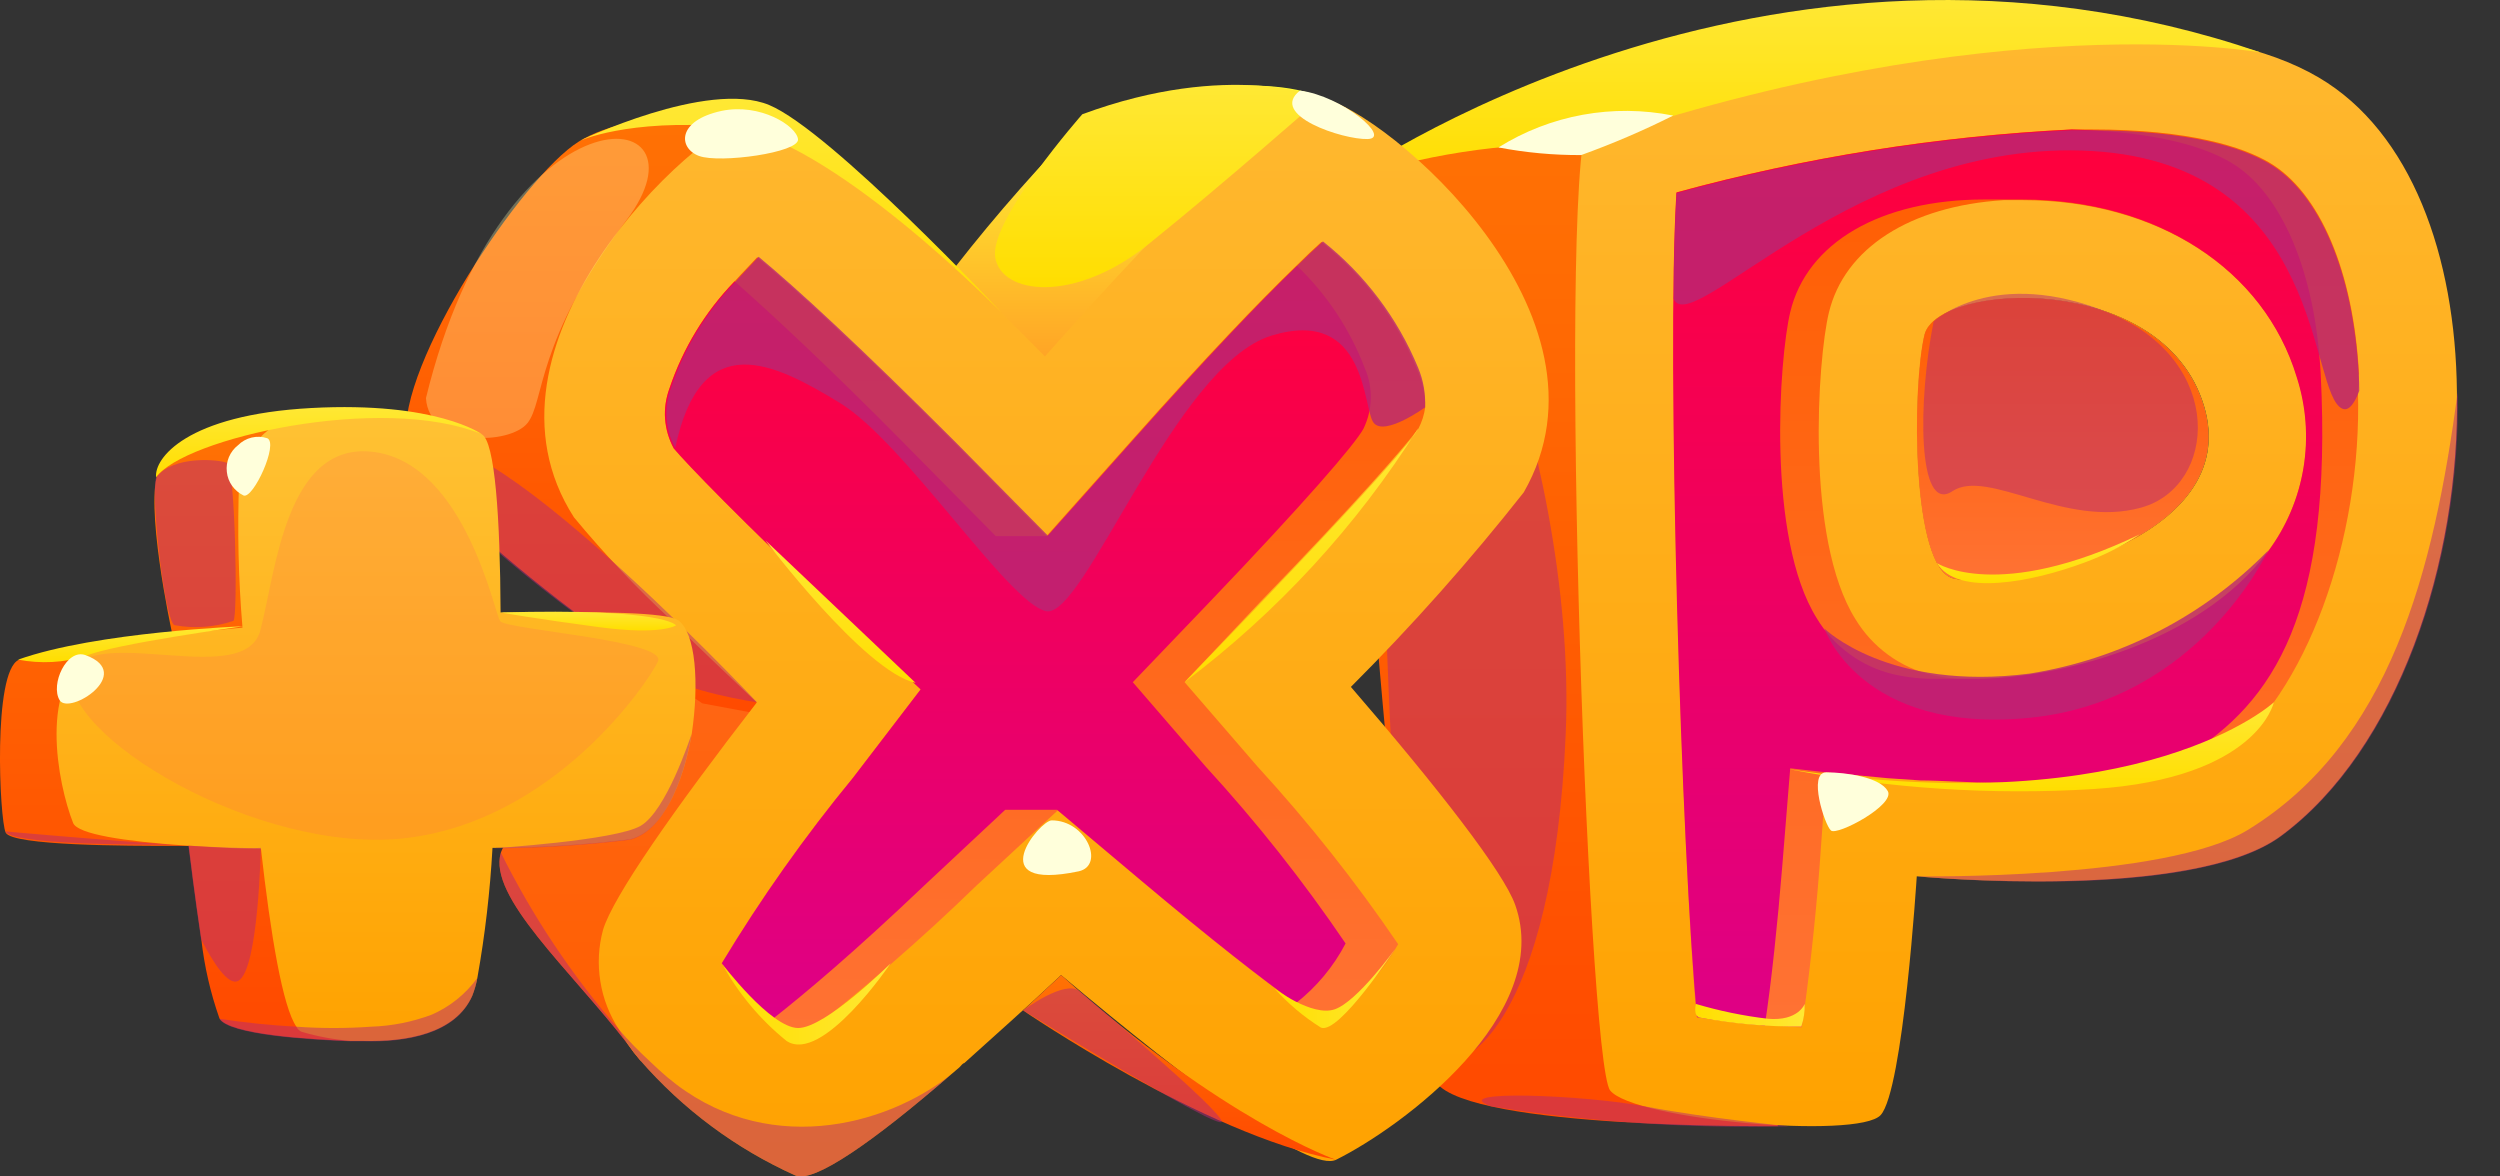 <svg width="34" height="16" viewBox="0 0 34 16" fill="none" xmlns="http://www.w3.org/2000/svg">
<rect x="0" y="0" width="34" height="16" fill="#333333" stroke="none"/>
<g id="Group 1261160110">
<path id="Vector" d="M21.636 1.554C21.636 1.554 18.772 1.959 18.475 2.379C18.177 2.799 19.048 14.085 19.532 14.723C20.017 15.361 24.178 15.315 24.178 15.315L21.636 1.554Z" fill="url(#paint0_linear_567_12020)"/>
<path id="Vector_2" d="M31.535 1.054C28.689 -0.62 21.637 1.554 21.637 1.554C21.159 1.888 21.582 14.432 21.898 14.83C22.214 15.229 25.271 15.499 25.577 15.165C25.884 14.83 26.068 11.918 26.068 11.918C26.068 11.918 29.799 12.273 31.023 11.366C32.602 10.197 33.46 7.649 33.414 5.328C33.396 3.486 32.795 1.796 31.535 1.054ZM26.175 4.556C26.347 3.841 29.416 3.673 29.974 5.518C30.532 7.364 27.349 8.045 26.571 7.867C25.997 7.744 26.006 5.273 26.175 4.556Z" fill="url(#paint1_linear_567_12020)"/>
<path id="Vector_3" d="M26.871 9.232C26.785 9.232 26.702 9.232 26.625 9.232C26.508 9.223 26.391 9.206 26.276 9.18C26.06 9.129 25.857 9.036 25.678 8.905C25.499 8.774 25.348 8.609 25.233 8.419C24.547 7.325 24.721 4.881 24.872 4.255C25.083 3.372 25.982 2.802 27.248 2.722H27.506C29.345 2.722 30.799 3.67 31.243 5.135C31.369 5.534 31.398 5.957 31.328 6.369C31.257 6.782 31.09 7.171 30.838 7.505C29.9 8.769 27.953 9.232 26.871 9.232ZM32.083 5.092C32.01 3.694 31.55 2.612 30.857 2.207C30.51 2.005 29.805 1.76 28.435 1.76H28.171C26.357 1.85 24.558 2.136 22.805 2.615C22.784 2.983 22.771 3.477 22.765 4.053C22.735 6.963 22.909 12.007 23.072 13.831C23.323 13.874 23.642 13.917 23.992 13.944C24.16 13.944 24.335 13.969 24.504 13.972C24.593 13.393 24.688 12.534 24.743 11.826L24.838 10.504V10.458L26.19 10.584L26.632 10.615C26.837 10.615 27.098 10.639 27.392 10.642H27.699C29.318 10.642 30.063 10.406 30.228 10.283C31.354 9.453 32.129 7.349 32.068 5.31C32.083 5.243 32.08 5.166 32.077 5.092H32.083Z" fill="url(#paint2_linear_567_12020)"/>
<path id="Vector_4" d="M31.562 5.092C31.488 3.694 31.028 2.612 30.335 2.207C30.013 2.017 29.385 1.793 28.189 1.762H28.165C26.35 1.853 24.551 2.139 22.799 2.618C22.661 4.847 22.866 11.648 23.081 13.834C23.332 13.877 23.651 13.92 24.001 13.947C24.09 13.371 24.178 12.528 24.237 11.801L24.347 10.449L24.838 10.504L25.678 10.584L26.119 10.614C26.389 10.614 26.766 10.645 27.18 10.645H27.487C28.903 10.617 29.556 10.391 29.722 10.289C30.93 9.55 31.724 8.33 31.562 5.092ZM30.847 7.499C29.9 8.769 27.953 9.232 26.861 9.232C26.776 9.232 26.693 9.232 26.616 9.232H26.346C26.146 9.235 25.947 9.215 25.751 9.17C25.536 9.119 25.332 9.026 25.154 8.895C24.974 8.765 24.823 8.6 24.709 8.41C24.022 7.315 24.197 4.872 24.347 4.246C24.571 3.302 25.574 2.713 26.99 2.713H27.238H27.496C29.336 2.713 30.789 3.66 31.234 5.126C31.363 5.524 31.395 5.947 31.328 6.359C31.261 6.772 31.096 7.163 30.847 7.499Z" fill="url(#paint3_linear_567_12020)"/>
<path id="Vector_5" d="M26.566 7.867C25.993 7.739 26.002 5.273 26.171 4.556C26.339 3.838 29.412 3.673 29.97 5.519C30.528 7.364 27.345 8.051 26.566 7.867Z" fill="url(#paint4_linear_567_12020)"/>
<path id="Vector_6" d="M26.566 7.867C25.993 7.739 26.002 5.273 26.171 4.556C26.339 3.838 29.412 3.673 29.97 5.519C30.528 7.364 27.345 8.051 26.566 7.867Z" fill="url(#paint5_linear_567_12020)"/>
<path id="Vector_7" d="M18.273 2.465C18.273 2.465 23.977 -1.604 30.747 0.714C30.747 0.714 27.119 0.055 21.548 1.959C20.435 1.934 19.327 2.106 18.273 2.465Z" fill="url(#paint6_linear_567_12020)"/>
<g id="Vector_8" style="mix-blend-mode:multiply" opacity="0.5">
<path d="M26.297 4.372C26.083 5.448 26.073 6.999 26.552 6.681C27.03 6.362 28.085 7.19 29.118 6.904C30.151 6.619 30.277 4.918 28.698 4.261C27.119 3.605 26.297 4.372 26.297 4.372Z" fill="#B82774"/>
</g>
<g id="Vector_9" style="mix-blend-mode:multiply" opacity="0.5">
<path d="M18.939 2.805C19.365 1.272 21.462 6.046 21.294 9.98C21.125 13.914 19.865 14.763 19.402 14.352C18.939 13.941 18.589 4.065 18.939 2.805Z" fill="#B82774"/>
</g>
<g id="Vector_10" style="mix-blend-mode:multiply" opacity="0.5">
<path d="M20.284 15.048C19.637 14.815 21.55 14.889 22.378 15.048C23.206 15.207 24.331 15.318 24.331 15.318C22.976 15.35 21.622 15.26 20.284 15.048Z" fill="#B82774"/>
</g>
<g id="Vector_11" style="mix-blend-mode:multiply" opacity="0.5">
<path d="M33.425 5.328C33.471 7.649 32.612 10.197 31.033 11.366C29.807 12.286 26.078 11.918 26.078 11.918C26.078 11.918 29.451 11.97 30.567 11.289C32.505 10.102 33.1 7.772 33.425 5.328Z" fill="#B82774"/>
</g>
<path id="Vector_12" d="M26.344 7.659C26.344 7.659 27.169 8.198 29.103 7.266C28.866 7.425 28.611 7.555 28.343 7.653C27.635 7.916 26.617 8.116 26.344 7.659Z" fill="url(#paint7_linear_567_12020)"/>
<g id="Vector_13" style="mix-blend-mode:multiply" opacity="0.8">
<path d="M32.086 5.316C32.018 5.497 31.939 5.595 31.856 5.558C31.39 5.359 31.644 2.241 28.453 2.054C25.261 1.867 23.001 4.629 22.762 4.065C22.762 3.489 22.78 2.995 22.802 2.627C24.554 2.149 26.353 1.862 28.167 1.772H28.431C29.802 1.772 30.507 2.017 30.853 2.219C31.546 2.624 32.006 3.706 32.08 5.105C32.083 5.166 32.086 5.243 32.086 5.316Z" fill="#B82774"/>
</g>
<g id="Vector_14" style="mix-blend-mode:multiply" opacity="0.8">
<path d="M24.812 8.548C24.812 8.548 25.68 9.406 27.603 9.161C28.835 8.965 29.973 8.378 30.847 7.487C30.847 7.487 29.905 9.535 27.603 9.762C25.3 9.989 24.812 8.548 24.812 8.548Z" fill="#B82774"/>
</g>
<path id="Vector_15" d="M24.332 10.461C25.695 10.725 27.086 10.816 28.471 10.731C30.71 10.584 30.924 9.551 30.924 9.551C30.924 9.551 29.155 11.197 24.332 10.461Z" fill="url(#paint8_linear_567_12020)"/>
<path id="Vector_16" d="M20.379 2.005C20.75 2.076 21.127 2.111 21.504 2.109C21.931 1.955 22.349 1.776 22.755 1.572C21.937 1.408 21.087 1.562 20.379 2.005Z" fill="#FFFFDB"/>
<g id="Vector_17" style="mix-blend-mode:soft-light">
<path d="M24.837 10.504C24.585 10.504 24.815 11.222 24.901 11.295C24.987 11.369 25.778 10.946 25.674 10.759C25.57 10.572 25.116 10.504 24.837 10.504Z" fill="#FFFFDB"/>
</g>
<path id="Vector_18" d="M23.063 13.653C23.382 13.748 23.71 13.816 24.041 13.855C24.458 13.892 24.544 13.653 24.544 13.653C24.547 13.757 24.531 13.861 24.498 13.96C24.036 13.965 23.575 13.925 23.121 13.84C23.023 13.825 23.063 13.653 23.063 13.653Z" fill="url(#paint9_linear_567_12020)"/>
<path id="Vector_19" d="M17.967 1.327C17.967 1.327 10.243 14.184 8.842 14.438C8.819 14.447 8.794 14.449 8.77 14.446C8.746 14.442 8.723 14.432 8.704 14.417C8.645 14.348 8.59 14.276 8.539 14.202C7.757 13.19 6.631 12.194 6.812 11.596C6.88 11.366 7.867 10.047 9.13 8.435C10.357 6.871 11.841 5.025 12.985 3.639C13.555 2.908 14.17 2.212 14.824 1.554C15.296 1.281 17.207 0.962 17.967 1.327Z" fill="url(#paint10_linear_567_12020)"/>
<path id="Vector_20" d="M10.282 1.539C10.282 1.539 8.635 1.45 7.872 1.925C7.108 2.4 5.4 4.96 5.526 5.975C5.652 6.99 9.552 9.566 9.552 9.566L11.772 9.98L8.157 5.509L10.426 1.554L10.282 1.539Z" fill="url(#paint11_linear_567_12020)"/>
<path id="Vector_21" d="M20.723 6.696C19.992 7.623 19.207 8.507 18.372 9.342C19.567 10.725 20.453 11.868 20.607 12.307C21.134 13.794 19.074 15.324 18.172 15.772C17.817 15.95 16.247 14.787 14.431 13.261C13.972 13.693 13.512 14.098 13.113 14.459C13.095 14.459 13.07 14.493 13.049 14.515L12.941 14.607C11.88 15.526 11.065 16.097 10.816 15.986C10.007 15.622 9.286 15.086 8.704 14.416C8.645 14.348 8.59 14.276 8.538 14.202C8.495 14.137 8.456 14.07 8.419 14.002C8.289 13.805 8.202 13.582 8.165 13.348C8.127 13.115 8.139 12.876 8.201 12.647C8.333 12.2 9.167 11.007 10.292 9.554C9.869 9.152 9.47 8.775 9.13 8.434C8.658 7.998 8.215 7.531 7.806 7.036C6.312 4.712 9.382 1.79 10.286 1.539C10.568 1.462 11.635 2.345 12.984 3.639C13.377 4.01 13.788 4.421 14.211 4.847C16.004 2.829 17.584 1.244 17.967 1.327C18.881 1.533 22.103 4.289 20.723 6.696Z" fill="url(#paint12_linear_567_12020)"/>
<path id="Vector_22" d="M19.383 5.54C19.369 5.641 19.338 5.738 19.291 5.828C19.131 6.043 18.442 6.84 17.145 8.18L16.111 9.278L17.102 10.425C17.797 11.183 18.436 11.99 19.015 12.841C18.767 13.271 18.423 13.639 18.009 13.914C17.905 13.846 17.782 13.761 17.632 13.653C17.181 13.331 16.51 12.81 15.523 11.979L14.385 11.022L14.051 11.329L13.287 12.037C12.527 12.776 11.725 13.471 10.886 14.119C10.761 14.037 10.64 13.948 10.525 13.852C10.236 13.657 9.994 13.401 9.816 13.101C10.349 12.218 10.946 11.374 11.601 10.578L12.521 9.376L11.414 8.336C10.065 7.064 9.335 6.304 9.163 6.098C9.096 5.974 9.056 5.837 9.045 5.697C9.035 5.556 9.056 5.415 9.105 5.283C9.288 4.737 9.591 4.239 9.991 3.826C10.098 3.707 10.209 3.596 10.298 3.498C10.813 3.924 11.681 4.725 12.978 6.021L13.861 6.917L14.232 7.291L15.418 5.96C16.396 4.862 17.12 4.105 17.626 3.618C17.755 3.489 17.874 3.378 17.972 3.29C18.543 3.742 18.989 4.333 19.266 5.007C19.345 5.173 19.384 5.356 19.383 5.54Z" fill="url(#paint13_linear_567_12020)"/>
<path id="Vector_23" d="M16.455 8.183L15.406 9.278L16.396 10.424C17.089 11.179 17.725 11.983 18.3 12.831C18.135 13.147 17.904 13.424 17.623 13.644C17.172 13.322 16.501 12.801 15.513 11.97L14.376 11.013H13.671L12.576 12.037C11.61 12.957 10.951 13.509 10.515 13.852C10.23 13.656 9.992 13.4 9.816 13.101C10.349 12.218 10.946 11.374 11.601 10.578L12.521 9.376L11.414 8.336C10.065 7.064 9.335 6.303 9.163 6.098C9.096 5.974 9.056 5.837 9.045 5.696C9.035 5.556 9.056 5.415 9.105 5.282C9.288 4.737 9.591 4.239 9.991 3.826C10.515 4.289 11.27 4.991 12.288 6.021L13.542 7.291H14.247L15.434 5.96C16.412 4.862 17.135 4.105 17.641 3.617C18.047 4.007 18.361 4.481 18.561 5.006C18.618 5.137 18.646 5.278 18.643 5.421C18.64 5.563 18.605 5.703 18.543 5.831C18.426 6.046 17.736 6.843 16.455 8.183Z" fill="url(#paint14_linear_567_12020)"/>
<path id="Vector_24" d="M13.914 13.742C13.914 13.742 16.367 15.425 18.167 15.772C18.167 15.772 16.634 15.241 14.432 13.261L13.914 13.742Z" fill="url(#paint15_linear_567_12020)"/>
<path id="Vector_25" d="M7.875 1.919C7.875 1.919 8.531 1.612 9.893 1.723C11.254 1.833 13.624 4.255 13.624 4.255C13.624 4.255 11.3 1.778 10.46 1.428C9.62 1.079 7.875 1.919 7.875 1.919Z" fill="url(#paint16_linear_567_12020)"/>
<path id="Vector_26" d="M14.719 1.554C14.719 1.554 13.452 2.992 13.535 3.501C13.618 4.01 14.614 4.13 15.62 3.32C16.626 2.511 17.972 1.327 17.972 1.327C17.972 1.327 16.718 0.815 14.719 1.554Z" fill="url(#paint17_linear_567_12020)"/>
<g id="Vector_27" style="mix-blend-mode:multiply" opacity="0.5">
<path d="M5.668 6.313C5.944 4.939 10.295 9.551 10.295 9.551C10.295 9.551 9.317 9.413 8.903 9.118C8.489 8.824 6.315 7.374 5.668 6.313Z" fill="#B82774"/>
</g>
<g id="Vector_28" style="mix-blend-mode:multiply" opacity="0.5">
<path d="M13.914 13.742C13.914 13.742 14.484 13.313 14.684 13.481C14.883 13.65 16.618 15.11 16.615 15.254C16.612 15.398 13.914 13.742 13.914 13.742Z" fill="#B82774"/>
</g>
<g id="Vector_29" style="mix-blend-mode:multiply" opacity="0.5">
<path d="M12.942 14.607C11.881 15.527 11.065 16.097 10.817 15.986C10.007 15.622 9.286 15.087 8.704 14.417C8.645 14.348 8.59 14.276 8.539 14.202C7.757 13.19 6.631 12.194 6.812 11.596C7.243 12.463 7.783 13.272 8.419 14.003C8.551 14.156 8.693 14.301 8.842 14.438C8.919 14.512 8.995 14.582 9.075 14.65C10.387 15.753 12.043 15.327 12.942 14.607Z" fill="#B82774"/>
</g>
<g id="Vector_30" style="mix-blend-mode:soft-light" opacity="0.3">
<path d="M5.793 5.414C5.833 6.083 6.934 6.052 7.173 5.755C7.412 5.457 7.274 4.639 8.519 2.995C9.764 1.352 6.851 1.079 5.793 5.414Z" fill="#FFFFB1"/>
</g>
<path id="Vector_31" d="M16.109 9.278C16.109 9.278 19.2 6.104 19.289 5.822C18.448 7.158 17.37 8.329 16.109 9.278Z" fill="url(#paint18_linear_567_12020)"/>
<path id="Vector_32" d="M10.41 7.349C10.41 7.349 11.759 9.137 12.452 9.287L10.41 7.349Z" fill="url(#paint19_linear_567_12020)"/>
<g id="Vector_33" style="mix-blend-mode:multiply" opacity="0.8">
<path d="M19.381 5.54C19.381 5.54 18.832 5.938 18.682 5.751C18.532 5.564 18.599 4.163 17.29 4.565C15.98 4.967 14.742 8.431 14.224 8.312C13.705 8.192 12.307 6.018 11.421 5.479C10.535 4.939 9.535 4.427 9.183 6.092C9.115 5.968 9.075 5.831 9.065 5.69C9.055 5.55 9.075 5.408 9.125 5.276C9.307 4.731 9.61 4.233 10.011 3.82C10.118 3.7 10.228 3.59 10.317 3.492C10.832 3.918 11.7 4.718 12.997 6.015L13.88 6.91L14.251 7.285L15.438 5.954C16.416 4.856 17.14 4.099 17.645 3.611C17.774 3.483 17.894 3.372 17.992 3.283C18.563 3.736 19.008 4.327 19.286 5C19.358 5.171 19.39 5.355 19.381 5.54Z" fill="#B82774"/>
</g>
<path id="Vector_34" d="M17.68 1.232C17.247 1.566 18.265 1.901 18.599 1.891C18.933 1.882 18.256 1.306 17.68 1.232Z" fill="#FFFFDB"/>
<path id="Vector_35" d="M9.814 1.508C9.201 1.64 9.225 2.017 9.507 2.121C9.789 2.225 10.872 2.075 10.853 1.894C10.835 1.713 10.338 1.398 9.814 1.508Z" fill="#FFFFDB"/>
<g id="Vector_36" style="mix-blend-mode:soft-light">
<path d="M14.303 11.157C14.143 11.157 13.334 12.129 14.67 11.85C15.029 11.771 14.778 11.157 14.303 11.157Z" fill="#FFFFDB"/>
</g>
<path id="Vector_37" d="M17.332 13.441C17.516 13.648 17.729 13.828 17.964 13.975C18.206 14.079 18.972 12.908 18.972 12.908C18.972 12.908 18.46 13.622 18.151 13.727C17.841 13.831 17.332 13.441 17.332 13.441Z" fill="url(#paint20_linear_567_12020)"/>
<path id="Vector_38" d="M9.816 13.101C10.038 13.507 10.337 13.866 10.696 14.156C11.181 14.481 12.113 13.101 12.113 13.101C12.113 13.101 11.227 13.984 10.853 13.981C10.479 13.978 9.816 13.101 9.816 13.101Z" fill="url(#paint21_linear_567_12020)"/>
<path id="Vector_39" d="M5.069 14.156H4.833H4.768C4.219 14.138 3.113 14.07 2.984 13.849C2.862 13.502 2.779 13.142 2.738 12.776C2.653 12.206 2.579 11.608 2.567 11.504H2.352C1.763 11.504 0.16 11.504 0.077 11.323C-0.006 11.142 -0.101 9.134 0.255 8.974C0.905 8.812 1.566 8.699 2.233 8.637H2.291H2.346C2.325 8.545 1.957 6.825 2.162 6.396C2.367 5.966 3.634 5.746 4.002 5.703L5.053 13.981L5.069 14.156Z" fill="url(#paint22_linear_567_12020)"/>
<path id="Vector_40" d="M9.408 9.977C9.295 10.654 9.01 11.31 8.565 11.415C7.946 11.491 7.322 11.53 6.698 11.531C6.665 12.122 6.597 12.711 6.493 13.294C6.478 13.379 6.454 13.462 6.422 13.543C6.192 14.058 5.524 14.174 4.935 14.156H4.834H4.769C4.544 14.138 4.321 14.097 4.104 14.033C4.073 14.021 4.047 13.996 4.033 13.966C3.846 13.702 3.681 12.721 3.549 11.543C3.199 11.543 2.868 11.522 2.565 11.501H2.546C1.679 11.442 1.059 11.344 0.995 11.194C0.786 10.666 0.507 9.268 1.28 8.848C1.586 8.736 1.906 8.665 2.231 8.637H2.289H2.344C2.626 8.6 2.957 8.566 3.298 8.536C3.242 7.873 3.227 7.207 3.252 6.543C3.279 6.342 3.362 6.153 3.493 5.999C3.624 5.844 3.797 5.731 3.991 5.672C4.867 5.365 6.229 5.733 6.551 5.905C6.732 6 6.802 7.042 6.808 8.33C8.216 8.312 9.056 8.33 9.221 8.434C9.464 8.603 9.51 9.299 9.408 9.977Z" fill="url(#paint23_linear_567_12020)"/>
<path id="Vector_41" d="M0.246 8.971C0.552 9.03 0.868 9.014 1.166 8.922C1.515 8.763 3.312 8.517 3.312 8.517C3.312 8.517 1.316 8.591 0.246 8.971Z" fill="url(#paint24_linear_567_12020)"/>
<path id="Vector_42" d="M2.123 6.493C2.487 5.963 5.189 5.347 6.553 5.905C6.553 5.905 5.94 5.457 4.235 5.549C2.53 5.641 2.092 6.239 2.123 6.493Z" fill="url(#paint25_linear_567_12020)"/>
<g id="Vector_43" style="mix-blend-mode:multiply" opacity="0.5">
<path d="M0.074 11.307C0.074 11.307 1.322 11.421 2.349 11.488C1.761 11.491 0.157 11.482 0.074 11.307Z" fill="#B82774"/>
</g>
<g id="Vector_44" style="mix-blend-mode:multiply" opacity="0.5">
<path d="M3.547 11.531C3.547 11.531 3.516 13.199 3.24 13.34C3.105 13.411 2.903 13.101 2.734 12.773C2.648 12.203 2.575 11.605 2.562 11.501C2.989 11.525 3.357 11.541 3.547 11.531Z" fill="#B82774"/>
</g>
<g id="Vector_45" style="mix-blend-mode:multiply" opacity="0.5">
<path d="M6.492 13.3C6.477 13.385 6.453 13.469 6.422 13.549C6.192 14.064 5.526 14.18 4.934 14.162H4.833H4.769C4.22 14.143 3.113 14.076 2.984 13.855C3.332 13.909 3.682 13.944 4.033 13.963C4.37 13.987 4.708 13.987 5.045 13.963C5.327 13.954 5.605 13.899 5.87 13.8C6.118 13.692 6.333 13.52 6.492 13.3Z" fill="#B82774"/>
</g>
<path id="Vector_46" d="M6.809 8.33C6.809 8.33 7.293 8.416 8.145 8.529C8.998 8.643 9.194 8.505 9.194 8.505C9.194 8.505 9.047 8.266 6.809 8.33Z" fill="url(#paint26_linear_567_12020)"/>
<g id="Vector_47" style="mix-blend-mode:multiply" opacity="0.5">
<path d="M9.406 9.983C9.292 10.661 9.007 11.317 8.563 11.421C7.943 11.497 7.32 11.536 6.695 11.537C6.695 11.537 8.366 11.433 8.713 11.231C9.059 11.028 9.378 10.06 9.406 9.983Z" fill="#B82774"/>
</g>
<g id="Vector_48" style="mix-blend-mode:multiply" opacity="0.5">
<path d="M2.123 6.494C2.353 6.187 2.988 6.248 3.092 6.297C3.196 6.346 3.239 8.379 3.175 8.444C2.916 8.532 2.64 8.552 2.371 8.502C2.239 8.437 2.046 6.736 2.123 6.494Z" fill="#B82774"/>
</g>
<g id="Vector_49" style="mix-blend-mode:multiply" opacity="0.2">
<path d="M0.976 9.115C0.765 9.974 3.518 11.642 5.536 11.396C7.553 11.151 8.816 9.281 8.948 8.995C9.08 8.71 6.882 8.563 6.802 8.447C6.722 8.33 6.327 6.331 5.106 6.15C3.886 5.969 3.751 7.784 3.54 8.575C3.328 9.366 1.357 8.505 0.976 9.115Z" fill="#FF6355"/>
</g>
<path id="Vector_50" d="M3.237 6.055C3.182 6.098 3.14 6.153 3.113 6.217C3.087 6.28 3.077 6.35 3.085 6.418C3.092 6.487 3.117 6.552 3.157 6.608C3.197 6.664 3.251 6.709 3.313 6.739C3.445 6.788 3.792 6.03 3.635 5.96C3.566 5.937 3.493 5.934 3.422 5.951C3.352 5.968 3.288 6.004 3.237 6.055Z" fill="#FFFFDB"/>
<path id="Vector_51" d="M1.164 8.91C0.906 8.815 0.682 9.311 0.811 9.523C0.94 9.734 1.841 9.158 1.164 8.91Z" fill="#FFFFDB"/>
</g>
<defs>
<linearGradient id="paint0_linear_567_12020" x1="21.295" y1="15.318" x2="21.295" y2="1.554" gradientUnits="userSpaceOnUse">
<stop offset="0.05" stop-color="#FF4B00"/>
<stop offset="1" stop-color="#FF7204"/>
</linearGradient>
<linearGradient id="paint1_linear_567_12020" x1="27.423" y1="15.315" x2="27.423" y2="0.419" gradientUnits="userSpaceOnUse">
<stop stop-color="#FFA200"/>
<stop offset="1" stop-color="#FFB82F"/>
</linearGradient>
<linearGradient id="paint2_linear_567_12020" x1="27.42" y1="13.975" x2="27.42" y2="1.76" gradientUnits="userSpaceOnUse">
<stop stop-color="#FF7234"/>
<stop offset="1" stop-color="#FF5E00"/>
</linearGradient>
<linearGradient id="paint3_linear_567_12020" x1="27.168" y1="13.947" x2="27.168" y2="1.762" gradientUnits="userSpaceOnUse">
<stop stop-color="#DE0086"/>
<stop offset="1" stop-color="#FF003B"/>
</linearGradient>
<linearGradient id="paint4_linear_567_12020" x1="28.053" y1="7.895" x2="28.053" y2="4.053" gradientUnits="userSpaceOnUse">
<stop stop-color="#FFA200"/>
<stop offset="1" stop-color="#FFC234"/>
</linearGradient>
<linearGradient id="paint5_linear_567_12020" x1="28.053" y1="7.895" x2="28.053" y2="4.053" gradientUnits="userSpaceOnUse">
<stop stop-color="#FF7234"/>
<stop offset="1" stop-color="#FF5E00"/>
</linearGradient>
<linearGradient id="paint6_linear_567_12020" x1="24.51" y1="2.465" x2="24.51" y2="-0.001" gradientUnits="userSpaceOnUse">
<stop stop-color="#FFDE00"/>
<stop offset="1" stop-color="#FFE834"/>
</linearGradient>
<linearGradient id="paint7_linear_567_12020" x1="27.73" y1="7.932" x2="27.73" y2="7.266" gradientUnits="userSpaceOnUse">
<stop stop-color="#FFDE00"/>
<stop offset="1" stop-color="#FFE834"/>
</linearGradient>
<linearGradient id="paint8_linear_567_12020" x1="27.631" y1="10.762" x2="27.631" y2="9.551" gradientUnits="userSpaceOnUse">
<stop stop-color="#FFDE00"/>
<stop offset="1" stop-color="#FFE834"/>
</linearGradient>
<linearGradient id="paint9_linear_567_12020" x1="23.057" y1="13.822" x2="24.544" y2="13.822" gradientUnits="userSpaceOnUse">
<stop stop-color="#FFDE00"/>
<stop offset="1" stop-color="#FFE834"/>
</linearGradient>
<linearGradient id="paint10_linear_567_12020" x1="12.38" y1="14.444" x2="12.38" y2="1.165" gradientUnits="userSpaceOnUse">
<stop stop-color="#FF5E00"/>
<stop offset="0.54" stop-color="#FF691C"/>
<stop offset="1" stop-color="#FFFF34"/>
</linearGradient>
<linearGradient id="paint11_linear_567_12020" x1="8.644" y1="9.98" x2="8.644" y2="1.532" gradientUnits="userSpaceOnUse">
<stop offset="0.05" stop-color="#FF4B00"/>
<stop offset="1" stop-color="#FF7204"/>
</linearGradient>
<linearGradient id="paint12_linear_567_12020" x1="14.232" y1="15.999" x2="14.232" y2="1.324" gradientUnits="userSpaceOnUse">
<stop stop-color="#FFA200"/>
<stop offset="1" stop-color="#FFB82F"/>
</linearGradient>
<linearGradient id="paint13_linear_567_12020" x1="14.232" y1="14.122" x2="14.232" y2="3.29" gradientUnits="userSpaceOnUse">
<stop stop-color="#FF7234"/>
<stop offset="1" stop-color="#FF5E00"/>
</linearGradient>
<linearGradient id="paint14_linear_567_12020" x1="13.879" y1="13.855" x2="13.879" y2="3.617" gradientUnits="userSpaceOnUse">
<stop stop-color="#DE0086"/>
<stop offset="1" stop-color="#FF003B"/>
</linearGradient>
<linearGradient id="paint15_linear_567_12020" x1="16.039" y1="15.772" x2="16.039" y2="13.261" gradientUnits="userSpaceOnUse">
<stop offset="0.05" stop-color="#FF4B00"/>
<stop offset="1" stop-color="#FF7204"/>
</linearGradient>
<linearGradient id="paint16_linear_567_12020" x1="10.751" y1="4.261" x2="10.751" y2="1.349" gradientUnits="userSpaceOnUse">
<stop stop-color="#FFDE00"/>
<stop offset="1" stop-color="#FFE834"/>
</linearGradient>
<linearGradient id="paint17_linear_567_12020" x1="15.743" y1="3.906" x2="15.743" y2="1.155" gradientUnits="userSpaceOnUse">
<stop stop-color="#FFDE00"/>
<stop offset="1" stop-color="#FFE834"/>
</linearGradient>
<linearGradient id="paint18_linear_567_12020" x1="17.701" y1="9.287" x2="17.701" y2="5.831" gradientUnits="userSpaceOnUse">
<stop stop-color="#FFDE00"/>
<stop offset="1" stop-color="#FFE834"/>
</linearGradient>
<linearGradient id="paint19_linear_567_12020" x1="11.431" y1="9.287" x2="11.431" y2="7.349" gradientUnits="userSpaceOnUse">
<stop stop-color="#FFDE00"/>
<stop offset="1" stop-color="#FFE834"/>
</linearGradient>
<linearGradient id="paint20_linear_567_12020" x1="17.332" y1="13.444" x2="18.972" y2="13.444" gradientUnits="userSpaceOnUse">
<stop stop-color="#FFDE00"/>
<stop offset="1" stop-color="#FFE834"/>
</linearGradient>
<linearGradient id="paint21_linear_567_12020" x1="9.829" y1="13.653" x2="12.125" y2="13.653" gradientUnits="userSpaceOnUse">
<stop stop-color="#FFDE00"/>
<stop offset="1" stop-color="#FFE834"/>
</linearGradient>
<linearGradient id="paint22_linear_567_12020" x1="2.53" y1="14.156" x2="2.53" y2="5.672" gradientUnits="userSpaceOnUse">
<stop offset="0.05" stop-color="#FF4B00"/>
<stop offset="1" stop-color="#FF7204"/>
</linearGradient>
<linearGradient id="paint23_linear_567_12020" x1="5.116" y1="14.156" x2="5.116" y2="5.546" gradientUnits="userSpaceOnUse">
<stop stop-color="#FFA200"/>
<stop offset="1" stop-color="#FFC234"/>
</linearGradient>
<linearGradient id="paint24_linear_567_12020" x1="1.77" y1="8.996" x2="1.77" y2="8.505" gradientUnits="userSpaceOnUse">
<stop stop-color="#FFDE00"/>
<stop offset="1" stop-color="#FFE834"/>
</linearGradient>
<linearGradient id="paint25_linear_567_12020" x1="4.336" y1="6.493" x2="4.336" y2="5.537" gradientUnits="userSpaceOnUse">
<stop stop-color="#FFDE00"/>
<stop offset="1" stop-color="#FFE834"/>
</linearGradient>
<linearGradient id="paint26_linear_567_12020" x1="8.001" y1="8.575" x2="8.001" y2="8.321" gradientUnits="userSpaceOnUse">
<stop stop-color="#FFDE00"/>
<stop offset="1" stop-color="#FFE834"/>
</linearGradient>
</defs>
</svg>
